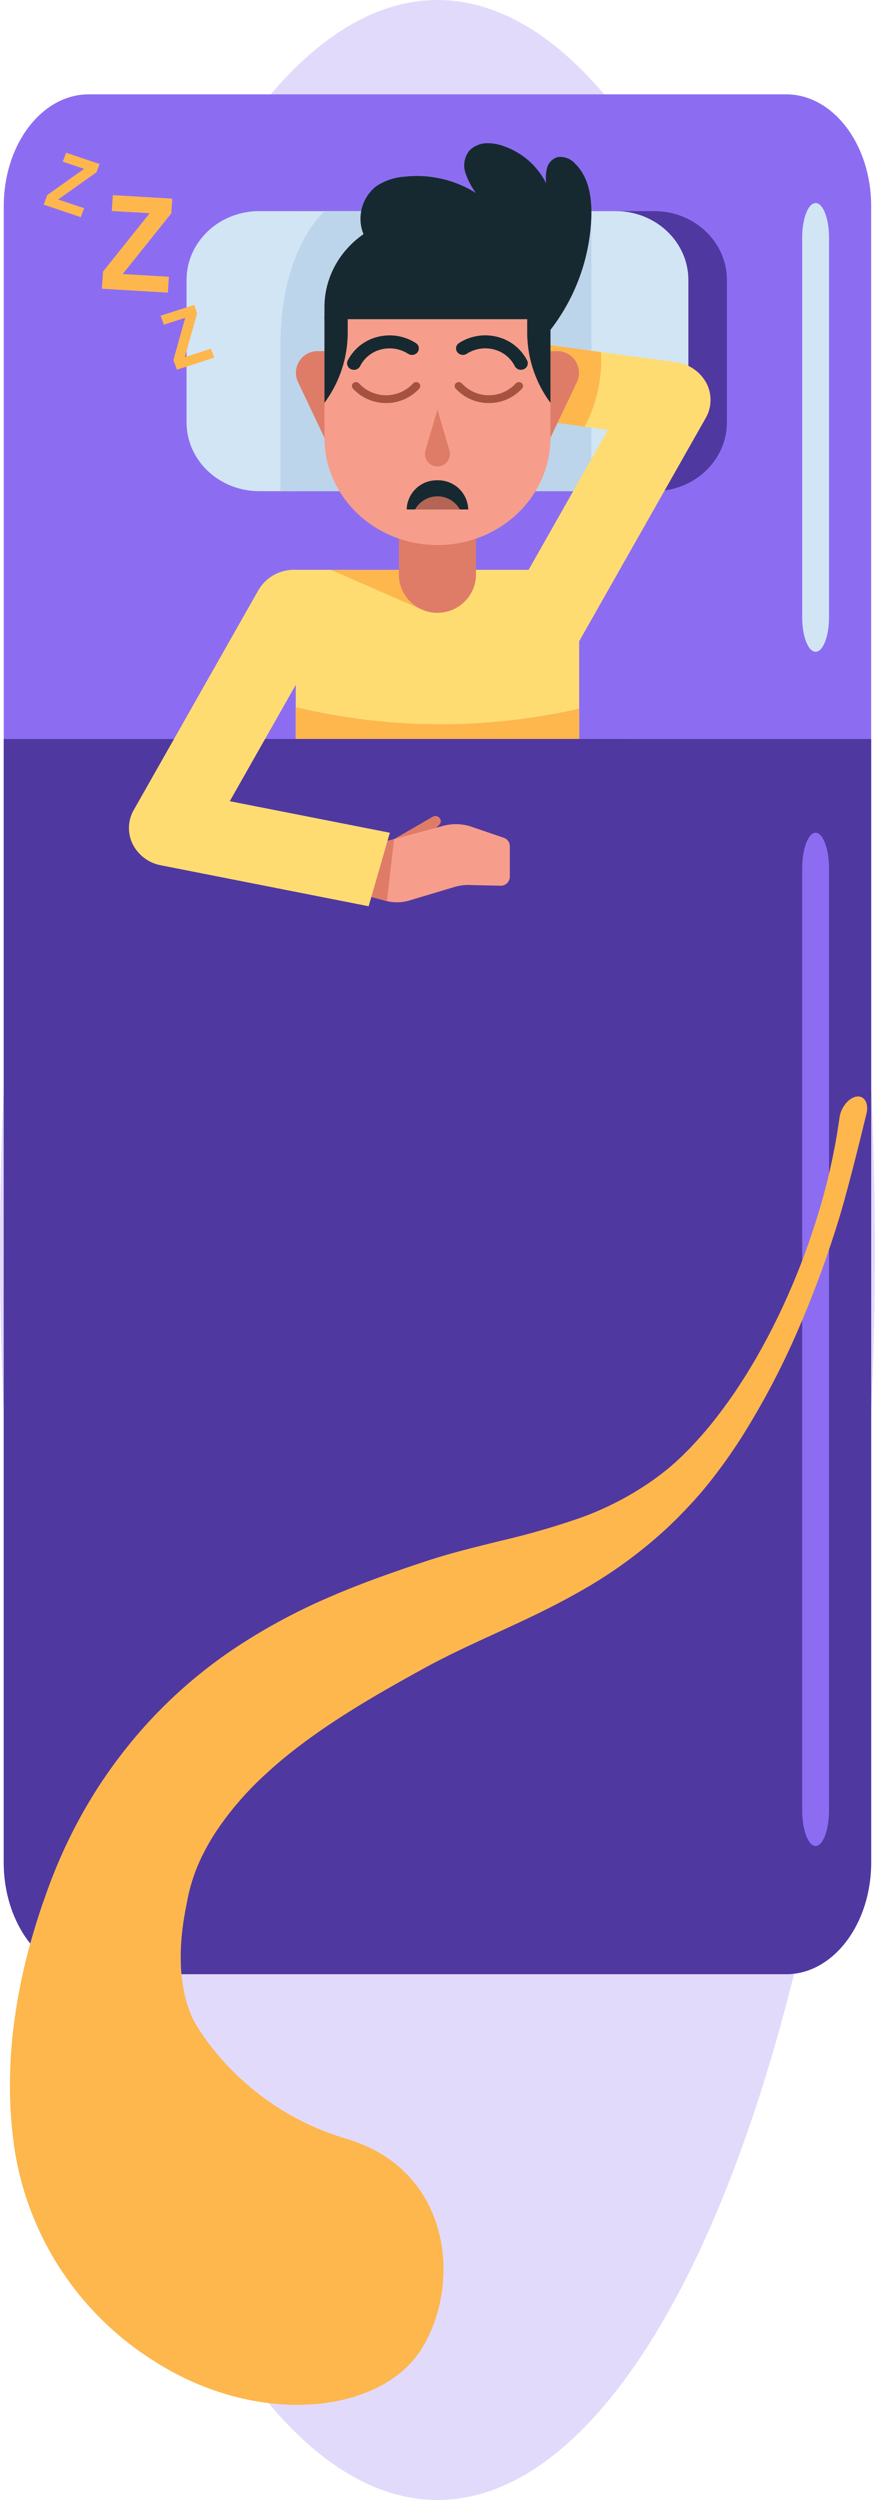 <svg xmlns="http://www.w3.org/2000/svg" xmlns:xlink="http://www.w3.org/1999/xlink" width="190.813" height="537.097" viewBox="0 0 190.813 537.097">
  <defs>
    <clipPath id="clip-path">
      <rect id="Rectángulo_47071" data-name="Rectángulo 47071" width="190" height="498" transform="translate(180.007 4431)" fill="#fff" stroke="#707070" stroke-width="1"/>
    </clipPath>
  </defs>
  <g id="Grupo_161145" data-name="Grupo 161145" transform="translate(-179.194 -4349.463)">
    <g id="Grupo_156171" data-name="Grupo 156171" transform="translate(0 -71.566)">
      <g id="Grupo_155483" data-name="Grupo 155483" transform="translate(179.194 4421.03)">
        <ellipse id="Elipse_4784" data-name="Elipse 4784" cx="94" cy="268.548" rx="94" ry="268.548" transform="translate(0 0)" fill="#8c6df2" opacity="0.25"/>
      </g>
      <g id="Enmascarar_grupo_134" data-name="Enmascarar grupo 134" transform="translate(0 10)" clip-path="url(#clip-path)">
        <g id="Grupo_156170" data-name="Grupo 156170" transform="translate(0 -24.624)">
          <g id="Grupo_156169" data-name="Grupo 156169" transform="translate(7045.586 11633.631)">
            <path id="Trazado_204857" data-name="Trazado 204857" d="M168.11,0H18.279C8.184,0,0,10.749,0,24.008V379.864c0,13.26,8.184,24.008,18.279,24.008H168.11c10.095,0,18.278-10.749,18.278-24.008V24.008C186.388,10.749,178.2,0,168.11,0" transform="translate(-6865.586 -7177.712)" fill="#8c6df2"/>
            <path id="Trazado_204858" data-name="Trazado 204858" d="M172.443,25.431H95.811c-8.616,0-15.6,6.622-15.6,14.793V70.8c0,8.17,6.985,14.793,15.6,14.793h76.632c8.616,0,15.6-6.623,15.6-14.793V40.224c0-8.171-6.985-14.793-15.6-14.793" transform="translate(-6898.236 -7178.051)" fill="#5038a1"/>
            <path id="Trazado_204859" data-name="Trazado 204859" d="M164.483,25.431H87.851c-8.616,0-15.6,6.622-15.6,14.793V70.8c0,8.17,6.985,14.793,15.6,14.793h76.632c8.616,0,15.6-6.623,15.6-14.793V40.224c0-8.171-6.985-14.793-15.6-14.793" transform="translate(-6898.559 -7178.051)" fill="#d2e5f5"/>
            <path id="Trazado_204860" data-name="Trazado 204860" d="M158.464,85.593V25.43H101.1c-3.064,3.026-9.476,11.473-9.476,29.216V85.593Z" transform="translate(-6897.773 -7178.052)" fill="#bdd5ea"/>
            <path id="Trazado_204861" data-name="Trazado 204861" d="M153.376,120.1,138.2,112.358l22.451-39.591L125.5,67.962l2.458-16.169L175.3,58.264a8.606,8.606,0,0,1,6.463,4.406,7.8,7.8,0,0,1-.105,7.547Z" transform="translate(-6896.399 -7178.403)" fill="#fedc72"/>
            <path id="Trazado_204862" data-name="Trazado 204862" d="M135.315,69.373,155.24,72.1a30.879,30.879,0,0,0,3.516-16.025l-23.441-3.2Z" transform="translate(-6896.001 -7178.417)" fill="#fdb74d"/>
            <rect id="Rectángulo_47070" data-name="Rectángulo 47070" width="60.899" height="76.358" transform="translate(-6802.842 -7075.554)" fill="#fedc72"/>
            <path id="Trazado_204863" data-name="Trazado 204863" d="M94.8,133.429v15.224l59.963.863s.362-.05.935-.18V133.756a133.534,133.534,0,0,1-60.9-.327" transform="translate(-6897.645 -7179.492)" fill="#fdb74d"/>
            <path id="Trazado_204864" data-name="Trazado 204864" d="M121.312,111.966l-19.246-8.426h21.162Z" transform="translate(-6897.35 -7179.094)" fill="#fdb74d"/>
            <path id="Trazado_204865" data-name="Trazado 204865" d="M116.1,94.181V104.8a8.295,8.295,0,0,0,16.566,0V94.181Z" transform="translate(-6896.781 -7178.969)" fill="#df7c68"/>
            <path id="Trazado_204866" data-name="Trazado 204866" d="M102.091,55.918H99.7a4.661,4.661,0,0,0-4.46,6.542l6.852,14.43s3.357-20.405,0-20.971" transform="translate(-6897.645 -7178.458)" fill="#df7c68"/>
            <path id="Trazado_204867" data-name="Trazado 204867" d="M146.382,55.918h2.392a4.661,4.661,0,0,1,4.46,6.542l-6.852,14.43s-3.357-20.405,0-20.971" transform="translate(-6895.613 -7178.458)" fill="#df7c68"/>
            <path id="Trazado_204868" data-name="Trazado 204868" d="M100.732,46.916V74.435c0,12.715,10.871,23.022,24.279,23.022s24.28-10.307,24.28-23.022V46.916Z" transform="translate(-6897.404 -7178.339)" fill="#f69d8c"/>
            <path id="Trazado_204869" data-name="Trazado 204869" d="M149.292,48.667h-48.56V46.081c0-10.74,9.182-19.446,20.507-19.446h28.052Z" transform="translate(-6897.404 -7178.068)" fill="#172930"/>
            <path id="Trazado_204870" data-name="Trazado 204870" d="M105.73,46.528v5.3a25.394,25.394,0,0,1-5,15.07V48.206Z" transform="translate(-6897.404 -7178.333)" fill="#172930"/>
            <path id="Trazado_204871" data-name="Trazado 204871" d="M142.6,46.5v5.3a25.394,25.394,0,0,0,5,15.07V44.664Z" transform="translate(-6895.706 -7178.308)" fill="#172930"/>
            <path id="Trazado_204872" data-name="Trazado 204872" d="M147.945,52.046a42.105,42.105,0,0,0,9.839-25.775c.1-4-.541-8.336-3.476-11.214a4.25,4.25,0,0,0-3.818-1.425,3.363,3.363,0,0,0-2.239,2.339,9.239,9.239,0,0,0-.191,3.282,16.023,16.023,0,0,0-8.89-7.892,9.873,9.873,0,0,0-4-.709,5.265,5.265,0,0,0-3.616,1.6,5.094,5.094,0,0,0-.86,4.683,15.416,15.416,0,0,0,2.287,4.409,23.9,23.9,0,0,0-15.323-3.512,12.422,12.422,0,0,0-6.2,2.132,8.9,8.9,0,0,0-2.908,9.479,13.837,13.837,0,0,0,6.81,7.886,29.829,29.829,0,0,0,10.451,3.115c4.612.636,9.438.778,13.6,2.771,3.625,1.738,7.228,5.182,8.537,8.828" transform="translate(-6897.102 -7177.854)" fill="#172930"/>
            <path id="Trazado_204873" data-name="Trazado 204873" d="M113.744,67.162a9.6,9.6,0,0,1-7.132-3.121.807.807,0,0,1,.1-1.18.917.917,0,0,1,1.246.091,7.88,7.88,0,0,0,11.581,0,.918.918,0,0,1,1.246-.091.807.807,0,0,1,.1,1.18,9.6,9.6,0,0,1-7.132,3.121" transform="translate(-6897.174 -7178.548)" fill="#a65241"/>
            <path id="Trazado_204874" data-name="Trazado 204874" d="M134.959,67.162a9.6,9.6,0,0,1-7.133-3.121.808.808,0,0,1,.1-1.18.917.917,0,0,1,1.246.091,7.879,7.879,0,0,0,11.58,0,.918.918,0,0,1,1.246-.091.807.807,0,0,1,.1,1.18,9.6,9.6,0,0,1-7.132,3.121" transform="translate(-6896.313 -7178.548)" fill="#a65241"/>
            <path id="Trazado_204875" data-name="Trazado 204875" d="M141.854,59.887a1.483,1.483,0,0,1-1.331-.8,6.95,6.95,0,0,0-4.514-3.582,7.355,7.355,0,0,0-5.8.936,1.521,1.521,0,0,1-2.045-.366,1.349,1.349,0,0,1,.386-1.939,10.421,10.421,0,0,1,8.23-1.326,9.856,9.856,0,0,1,6.4,5.077,1.365,1.365,0,0,1-.7,1.86,1.536,1.536,0,0,1-.631.135" transform="translate(-6896.302 -7178.413)" fill="#172930"/>
            <path id="Trazado_204876" data-name="Trazado 204876" d="M106.878,59.887a1.536,1.536,0,0,1-.631-.135,1.365,1.365,0,0,1-.7-1.86,9.852,9.852,0,0,1,6.4-5.076,10.421,10.421,0,0,1,8.23,1.325,1.349,1.349,0,0,1,.386,1.939,1.521,1.521,0,0,1-2.045.366,7.345,7.345,0,0,0-5.8-.935,6.941,6.941,0,0,0-4.514,3.581,1.483,1.483,0,0,1-1.331.8" transform="translate(-6897.214 -7178.413)" fill="#172930"/>
            <path id="Trazado_204877" data-name="Trazado 204877" d="M124.171,68.649,121.55,77.59a2.686,2.686,0,1,0,5.242,0Z" transform="translate(-6896.564 -7178.628)" fill="#df7c68"/>
            <path id="Trazado_204878" data-name="Trazado 204878" d="M124.323,84.042a6.448,6.448,0,0,0-6.613,6.27h13.226a6.448,6.448,0,0,0-6.613-6.27" transform="translate(-6896.715 -7178.833)" fill="#172930"/>
            <path id="Trazado_204879" data-name="Trazado 204879" d="M129.068,90.359a5.515,5.515,0,0,0-9.63,0Z" transform="translate(-6896.646 -7178.88)" fill="#b56555"/>
            <path id="Trazado_204880" data-name="Trazado 204880" d="M0,140.375V381.737C0,395,8.183,405.745,18.278,405.745H168.11c10.094,0,18.278-10.749,18.278-24.008V140.375Z" transform="translate(-6865.586 -7179.585)" fill="#5038a1"/>
            <path id="Trazado_204881" data-name="Trazado 204881" d="M84.625,140.375V285.268c0,21.491,18.374,38.914,41.04,38.914s41.04-17.422,41.04-38.914V140.375Z" transform="translate(-6898.058 -7179.585)" fill="#5038a1"/>
            <path id="Trazado_204882" data-name="Trazado 204882" d="M115.791,160.514l-26.772-8.258,7.544-11.881H83.036l-7.19,14.718Z" transform="translate(-6898.414 -7179.585)" fill="#5038a1"/>
            <path id="Trazado_204883" data-name="Trazado 204883" d="M139.43,172.24s-38.065,5.767-54.448,32.653c-16.643-4.44-5.457-38.726-5.457-38.726s54.775,1.293,59.905,6.073" transform="translate(-6898.414 -7179.929)" fill="#5038a1"/>
            <path id="Trazado_204884" data-name="Trazado 204884" d="M115.105,162.107l8.275-4.793a1.186,1.186,0,0,1,1.707.586,1.062,1.062,0,0,1-.278,1.136l-3.982,3.776Z" transform="translate(-6896.821 -7179.809)" fill="#df7c68"/>
            <path id="Trazado_204885" data-name="Trazado 204885" d="M113.237,162.7l12.629-3.415a10.62,10.62,0,0,1,5.805.077l7.158,2.449a1.9,1.9,0,0,1,1.393,1.8v6.641a1.953,1.953,0,0,1-2.14,1.885l-5.995-.131a10.62,10.62,0,0,0-3.782.417l-9.671,2.894a9.316,9.316,0,0,1-5.075.072l-4.506-1.21Z" transform="translate(-6897.067 -7179.832)" fill="#f69d8c"/>
            <path id="Trazado_204886" data-name="Trazado 204886" d="M113.237,162.745l-4.183,11.484,4.506,1.21c.084.023.17.038.254.058l1.537-13.323Z" transform="translate(-6897.067 -7179.876)" fill="#df7c68"/>
            <path id="Trazado_204887" data-name="Trazado 204887" d="M116.419,160.022l-34.394-6.776,21.361-37.669a7.96,7.96,0,0,0-3.508-11.063,8.858,8.858,0,0,0-11.667,3.326L61.384,155.147a7.793,7.793,0,0,0-.221,7.32,8.546,8.546,0,0,0,6.055,4.547l44.645,8.8Z" transform="translate(-6899.042 -7179.094)" fill="#fedc72"/>
            <path id="Trazado_204888" data-name="Trazado 204888" d="M228.347,20.333c-1.593,0-2.883,3.308-2.883,7.388v81.633c0,4.08,1.291,7.387,2.883,7.387s2.883-3.308,2.883-7.387V27.721c0-4.081-1.291-7.388-2.883-7.388" transform="translate(-6919.482 -7174.689)" fill="#d2e5f5"/>
            <path id="Trazado_204889" data-name="Trazado 204889" d="M228.347,148.868c-1.593,0-2.883,3.455-2.883,7.718v202.25c0,4.263,1.291,7.718,2.883,7.718s2.883-3.455,2.883-7.718V156.586c0-4.263-1.291-7.718-2.883-7.718" transform="translate(-6919.482 -7167.939)" fill="#8c6df2"/>
            <path id="Trazado_204890" data-name="Trazado 204890" d="M62.151,59.768,61.4,57.683l2.538-9.058-4.6,1.479-.69-1.929,7.218-2.323.64,1.789-2.648,9.424,5.612-1.8.69,1.929Z" transform="translate(-6890.53 -7178.324)" fill="#fdb74d"/>
            <path id="Trazado_204891" data-name="Trazado 204891" d="M34.5,23.873l.777-2.076,7.91-5.617-4.575-1.539.72-1.92,7.183,2.418-.667,1.781-8.237,5.839L43.2,24.639l-.719,1.92Z" transform="translate(-6891.51 -7177.882)" fill="#fdb74d"/>
            <path id="Trazado_204892" data-name="Trazado 204892" d="M46.525,42.061l.241-3.687L56.785,25.842l-8.133-.48.224-3.413,12.771.752-.207,3.165L51,38.9l9.925.584L60.7,42.9Z" transform="translate(-6891.023 -7178.005)" fill="#fdb74d"/>
          </g>
          <path id="Trazado_204310" data-name="Trazado 204310" d="M252.351-25.114a226.17,226.17,0,0,1-20.391,14.1A168.306,168.306,0,0,1,209.352.66a112.977,112.977,0,0,1-12.191,4.32c-1.039.284-2.081.587-3.129.831-.524.126-1.048.26-1.573.379l-1.578.335c-1.06.23-2.075.409-3.12.613-1.027.168-2.067.354-3.09.493a98.428,98.428,0,0,1-23.234.421c-7.217-.666-13.886-1.9-20.3-3.07-3.206-.592-6.365-1.159-9.48-1.649-1.56-.251-3.106-.468-4.648-.674-.77-.092-1.538-.2-2.3-.275l-2.372-.253c-6.606-.7-13.076-1.279-19.495-1.479C99.628.55,96.44.541,93.289.658Q90.927.745,88.6.927t-4.608.5A66.94,66.94,0,0,0,67.365,5.65q-1.821.749-3.493,1.6c-.559.279-1.1.573-1.641.867l-.793.45c-.24.147-.479.285-.715.436a37.942,37.942,0,0,0-5.28,3.942c-.4.36-.792.723-1.167,1.1l-1.456,1.4c-.5.483-.96.974-1.443,1.453s-.9.97-1.353,1.448a48.7,48.7,0,0,0-4.466,5.706,35.122,35.122,0,0,0-3.051,5.541,27.491,27.491,0,0,0-1.761,5.455c-.414,1.906-2.559,22.059,12.126,40.5s2.593,39.77-12.594,46.276S1.489,115.509-8.568,90.454A65.56,65.56,0,0,1-6.746,36.448,92.918,92.918,0,0,1,.732,24.062a105.529,105.529,0,0,1,9.827-11.813A126.223,126.223,0,0,1,22.091,1.639C23.11.829,24.12.01,25.148-.778s2.059-1.569,3.1-2.321l1.566-1.121c.533-.379,1.006-.721,1.643-1.162,1.2-.839,2.424-1.652,3.663-2.444a108.272,108.272,0,0,1,15.6-8.284c.673-.293,1.351-.569,2.027-.846.662-.263,1.314-.519,1.971-.771,1.313-.495,2.625-.97,3.934-1.406,2.616-.878,5.215-1.64,7.768-2.283A102.135,102.135,0,0,1,81.076-23.99a103.97,103.97,0,0,1,13.134-.491,128.194,128.194,0,0,1,22.4,2.642c6.808,1.385,13.094,3.13,19.13,4.9l2.354.7c.808.239,1.584.494,2.372.742,1.548.51,3.075,1.03,4.549,1.568,2.967,1.069,5.8,2.181,8.593,3.251A168.37,168.37,0,0,0,170.2-4.957a65.379,65.379,0,0,0,17.847,2.425c.79,0,1.594-.04,2.4-.061l1.215-.076.609-.037c.2-.015.4-.042.605-.063l1.213-.131c.407-.05.821-.115,1.233-.172.821-.1,1.663-.267,2.5-.409s1.694-.336,2.548-.517c.859-.21,1.717-.383,2.585-.623l1.3-.34c.435-.116.872-.249,1.309-.373.874-.246,1.751-.527,2.63-.809s1.759-.594,2.643-.89S212.6-7.674,213.488-8c.879-.354,1.763-.7,2.644-1.061s1.763-.732,2.64-1.126q2.639-1.154,5.245-2.456c.87-.43,1.739-.863,2.6-1.318l1.295-.676,1.281-.7a151.573,151.573,0,0,0,19.554-12.786,134.1,134.1,0,0,0,16.779-15.2c1.43-1.556,3.852-2.32,5.409-1.707s1.66,2.373.229,3.929c-.1.11-.207.216-.318.319C270.847-40.788,258.819-30.1,252.351-25.114Z" transform="translate(166.929 4863.569) rotate(-35)" fill="#fdb74d"/>
        </g>
      </g>
    </g>
  </g>
</svg>
